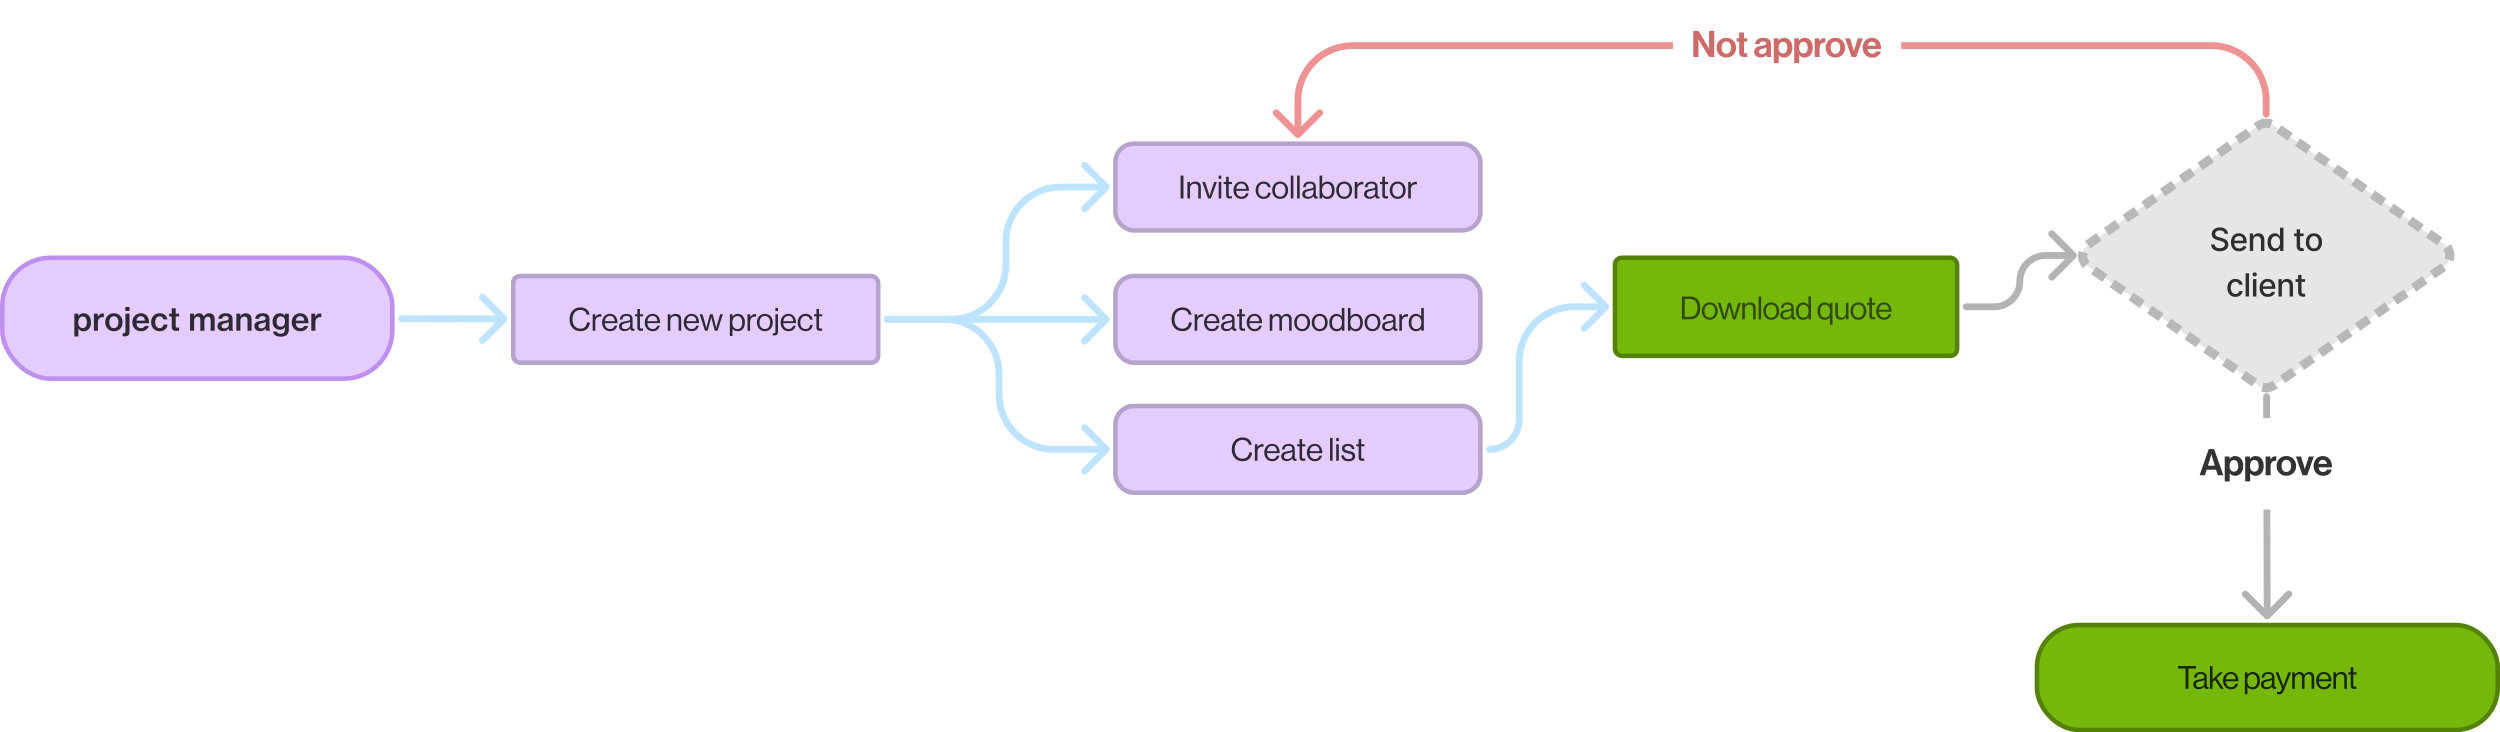 <svg width="1096" height="321" viewBox="0 0 1096 321" fill="none" xmlns="http://www.w3.org/2000/svg">
<rect x="1" y="113" width="171" height="53" rx="21.2" fill="#E4CCFF" stroke="#BD90EF" stroke-width="2" stroke-miterlimit="0"/>
<path d="M32.597 147.506V137.524H34.319V138.63H34.361C34.893 137.776 35.635 137.328 36.685 137.328C38.631 137.328 39.905 138.896 39.905 141.276C39.905 143.684 38.645 145.238 36.629 145.238C35.635 145.238 34.823 144.804 34.361 144.048H34.319C34.347 144.328 34.375 144.804 34.375 145.504V147.506H32.597ZM36.293 143.824C37.469 143.824 38.099 142.788 38.099 141.318C38.099 139.834 37.497 138.77 36.279 138.77C34.935 138.77 34.305 139.904 34.305 141.318C34.305 142.732 34.921 143.824 36.293 143.824ZM42.878 137.524V138.868H42.92C43.396 137.902 44.11 137.412 45.062 137.412C45.272 137.412 45.412 137.426 45.538 137.482V139.078H45.482C45.314 139.036 45.174 139.022 44.992 139.022C43.816 139.008 42.934 139.806 42.934 141.248V145H41.156V137.524H42.878ZM49.946 145.224C47.621 145.224 46.123 143.488 46.123 141.276C46.123 139.05 47.621 137.328 49.946 137.328C52.27 137.328 53.739 139.05 53.739 141.276C53.739 143.488 52.27 145.224 49.946 145.224ZM49.931 143.88C51.233 143.88 51.934 142.774 51.934 141.276C51.934 139.764 51.233 138.644 49.931 138.644C48.615 138.644 47.929 139.764 47.929 141.276C47.929 142.774 48.615 143.88 49.931 143.88ZM54.768 147.464C54.418 147.464 54.026 147.422 53.76 147.366V146.064H53.83C53.998 146.064 54.152 146.078 54.292 146.064C54.754 146.036 54.992 145.854 54.992 145.322V137.524H56.77V145.392C56.77 146.246 56.56 146.708 56.238 147.002C55.86 147.338 55.356 147.464 54.768 147.464ZM54.964 136.306V134.584H56.784V136.306H54.964ZM61.826 145.224C59.446 145.224 58.018 143.488 58.018 141.276C58.018 139.05 59.516 137.328 61.728 137.328C62.82 137.328 63.674 137.706 64.304 138.378C65.032 139.148 65.382 140.324 65.368 141.71H59.782C59.908 142.998 60.594 143.866 61.84 143.866C62.694 143.866 63.254 143.502 63.492 142.886H65.228C64.864 144.23 63.66 145.224 61.826 145.224ZM61.728 138.616C60.566 138.616 59.964 139.414 59.81 140.59H63.534C63.464 139.358 62.806 138.616 61.728 138.616ZM70.029 145.224C67.719 145.224 66.235 143.488 66.235 141.276C66.235 139.05 67.705 137.328 70.001 137.328C71.905 137.328 73.109 138.406 73.375 140.016H71.639C71.471 139.204 70.911 138.686 70.015 138.686C68.713 138.686 68.041 139.764 68.041 141.276C68.041 142.746 68.713 143.838 70.015 143.838C70.995 143.838 71.583 143.264 71.681 142.284H73.417C73.305 144.02 72.031 145.224 70.029 145.224ZM74.135 138.742V137.524H75.284V135.144H77.034V137.524H78.531V138.742H77.034V142.928C77.034 143.474 77.328 143.628 77.832 143.628C78.013 143.628 78.266 143.6 78.406 143.572H78.49V144.958C78.195 145.014 77.79 145.07 77.314 145.07C76.109 145.07 75.284 144.636 75.284 143.32V138.742H74.135ZM83.32 145V137.524H85.042V138.658H85.084C85.56 137.818 86.302 137.328 87.324 137.328C88.262 137.328 88.976 137.804 89.312 138.728H89.34C89.928 137.762 90.768 137.328 91.692 137.328C93.218 137.328 94.114 138.322 94.114 139.932V145H92.336V140.17C92.336 139.316 91.846 138.798 91.118 138.798C90.25 138.798 89.606 139.526 89.606 140.576V145H87.828V140.17C87.828 139.316 87.394 138.798 86.652 138.798C85.826 138.798 85.098 139.526 85.098 140.576V145H83.32ZM100.523 145C100.397 144.832 100.299 144.538 100.271 144.034H100.243C99.753 144.692 99.081 145.182 97.891 145.182C96.435 145.182 95.343 144.426 95.343 142.97C95.343 141.276 96.631 140.87 98.409 140.66C99.641 140.506 100.257 140.31 100.257 139.638C100.257 138.994 99.809 138.56 98.913 138.56C97.919 138.56 97.429 139.022 97.387 139.764H95.707C95.763 138.49 96.771 137.328 98.899 137.328C99.753 137.328 100.411 137.454 100.901 137.762C101.601 138.182 101.965 138.896 101.965 139.89V143.824C101.965 144.44 102.077 144.762 102.245 144.874V145H100.523ZM98.409 143.964C99.627 143.964 100.299 143.124 100.299 142.284V141.178C99.949 141.402 99.389 141.556 98.843 141.668C97.751 141.878 97.121 142.102 97.121 142.928C97.121 143.726 97.723 143.964 98.409 143.964ZM105.345 137.524V138.616H105.387C105.877 137.79 106.661 137.328 107.711 137.328C109.321 137.328 110.287 138.322 110.287 139.932V145H108.509V140.226C108.509 139.344 107.991 138.798 107.081 138.798C106.087 138.798 105.387 139.554 105.387 140.618V145H103.609V137.524H105.345ZM116.697 145C116.571 144.832 116.473 144.538 116.445 144.034H116.417C115.927 144.692 115.255 145.182 114.065 145.182C112.609 145.182 111.517 144.426 111.517 142.97C111.517 141.276 112.805 140.87 114.583 140.66C115.815 140.506 116.431 140.31 116.431 139.638C116.431 138.994 115.983 138.56 115.087 138.56C114.093 138.56 113.603 139.022 113.561 139.764H111.881C111.937 138.49 112.945 137.328 115.073 137.328C115.927 137.328 116.585 137.454 117.075 137.762C117.775 138.182 118.139 138.896 118.139 139.89V143.824C118.139 144.44 118.251 144.762 118.419 144.874V145H116.697ZM114.583 143.964C115.801 143.964 116.473 143.124 116.473 142.284V141.178C116.123 141.402 115.563 141.556 115.017 141.668C113.925 141.878 113.295 142.102 113.295 142.928C113.295 143.726 113.897 143.964 114.583 143.964ZM123.101 147.604C121.099 147.604 119.867 146.792 119.685 145.378H121.393C121.519 145.994 122.093 146.302 123.073 146.302C124.263 146.302 124.879 145.742 124.879 144.664V144.482C124.879 144.076 124.893 143.698 124.907 143.446H124.865C124.403 144.188 123.745 144.594 122.751 144.594C120.931 144.594 119.489 143.222 119.489 140.996C119.489 138.756 120.861 137.328 122.653 137.328C123.703 137.328 124.417 137.692 124.865 138.49H124.893V137.524H126.615V144.51C126.615 145.56 126.265 146.33 125.677 146.848C125.061 147.366 124.151 147.604 123.101 147.604ZM123.073 143.222C124.431 143.222 124.949 142.242 124.949 140.94C124.949 139.61 124.333 138.714 123.059 138.714C121.897 138.714 121.253 139.596 121.253 140.968C121.253 142.34 121.911 143.222 123.073 143.222ZM131.689 145.224C129.309 145.224 127.881 143.488 127.881 141.276C127.881 139.05 129.379 137.328 131.591 137.328C132.683 137.328 133.537 137.706 134.167 138.378C134.895 139.148 135.245 140.324 135.231 141.71H129.645C129.771 142.998 130.457 143.866 131.703 143.866C132.557 143.866 133.117 143.502 133.355 142.886H135.091C134.727 144.23 133.523 145.224 131.689 145.224ZM131.591 138.616C130.429 138.616 129.827 139.414 129.673 140.59H133.397C133.327 139.358 132.669 138.616 131.591 138.616ZM138.198 137.524V138.868H138.24C138.716 137.902 139.43 137.412 140.382 137.412C140.592 137.412 140.732 137.426 140.858 137.482V139.078H140.802C140.634 139.036 140.494 139.022 140.312 139.022C139.136 139.008 138.254 139.806 138.254 141.248V145H136.476V137.524H138.198Z" fill="#2E2933"/>
<rect x="225" y="121" width="160" height="38" rx="3" fill="#E4CCFF" stroke="#B6A3CC" stroke-width="2" stroke-miterlimit="0"/>
<path d="M254.387 145.196C251.545 145.196 249.697 143.026 249.697 139.988C249.697 137.048 251.461 134.766 254.443 134.766C256.781 134.766 258.195 136.11 258.461 137.958H257.229C256.991 136.712 255.997 135.858 254.415 135.858C252.217 135.858 250.985 137.636 250.985 139.988C250.985 142.438 252.343 144.09 254.429 144.09C256.319 144.09 257.215 142.802 257.341 141.332H258.587C258.573 142.326 258.097 143.446 257.383 144.146C256.683 144.832 255.661 145.196 254.387 145.196ZM260.967 137.762V138.966H260.995C261.429 138.266 262.185 137.678 263.151 137.678C263.361 137.678 263.473 137.706 263.613 137.762V138.854H263.571C263.403 138.798 263.291 138.784 263.067 138.784C261.947 138.784 260.967 139.624 260.967 140.982V145H259.833V137.762H260.967ZM267.452 145.196C265.24 145.196 263.952 143.488 263.952 141.388C263.952 139.288 265.324 137.58 267.382 137.58C269.552 137.58 270.714 139.26 270.714 141.654H265.114C265.198 143.124 265.996 144.244 267.452 144.244C268.502 144.244 269.202 143.74 269.454 142.76H270.56C270.224 144.314 269.09 145.196 267.452 145.196ZM267.382 138.476C266.038 138.476 265.31 139.484 265.142 140.8H269.496C269.426 139.358 268.684 138.476 267.382 138.476ZM277.507 145.07C276.765 145.07 276.373 144.734 276.261 143.992H276.247C275.813 144.552 275.071 145.14 273.839 145.14C272.467 145.14 271.389 144.496 271.389 143.124C271.389 141.416 272.733 141.066 274.539 140.786C275.561 140.632 276.275 140.534 276.275 139.75C276.275 138.938 275.687 138.476 274.651 138.476C273.475 138.476 272.887 138.98 272.845 140.072H271.753C271.795 138.672 272.719 137.622 274.637 137.622C276.177 137.622 277.311 138.196 277.311 139.918V143.362C277.311 143.95 277.451 144.272 278.081 144.132H278.123V144.958C277.983 145.014 277.801 145.07 277.507 145.07ZM274.091 144.272C275.603 144.272 276.289 143.166 276.289 142.326V141.094C275.911 141.332 275.253 141.514 274.637 141.626C273.503 141.836 272.593 142.032 272.593 143.096C272.593 144.062 273.349 144.272 274.091 144.272ZM278.361 138.686V137.762H279.411V135.48H280.545V137.762H281.945V138.686H280.545V143.39C280.545 143.894 280.811 144.062 281.273 144.062C281.497 144.062 281.749 144.006 281.875 143.964H281.917V144.944C281.651 145 281.343 145.042 281.007 145.042C280.083 145.042 279.411 144.664 279.411 143.642V138.686H278.361ZM286.141 145.196C283.929 145.196 282.641 143.488 282.641 141.388C282.641 139.288 284.013 137.58 286.071 137.58C288.241 137.58 289.403 139.26 289.403 141.654H283.803C283.887 143.124 284.685 144.244 286.141 144.244C287.191 144.244 287.891 143.74 288.143 142.76H289.249C288.913 144.314 287.779 145.196 286.141 145.196ZM286.071 138.476C284.727 138.476 283.999 139.484 283.831 140.8H288.185C288.115 139.358 287.373 138.476 286.071 138.476ZM293.875 137.762V138.714H293.903C294.421 138.028 295.149 137.594 296.199 137.594C297.711 137.594 298.635 138.42 298.635 139.918V145H297.501V140.016C297.501 139.078 296.885 138.546 295.863 138.546C294.715 138.546 293.875 139.358 293.875 140.548V145H292.741V137.762H293.875ZM303.231 145.196C301.019 145.196 299.731 143.488 299.731 141.388C299.731 139.288 301.103 137.58 303.161 137.58C305.331 137.58 306.493 139.26 306.493 141.654H300.893C300.977 143.124 301.775 144.244 303.231 144.244C304.281 144.244 304.981 143.74 305.233 142.76H306.339C306.003 144.314 304.869 145.196 303.231 145.196ZM303.161 138.476C301.817 138.476 301.089 139.484 300.921 140.8H305.275C305.205 139.358 304.463 138.476 303.161 138.476ZM309.047 145L306.751 137.762H307.969L309.243 142.228C309.411 142.83 309.635 143.782 309.635 143.782H309.663C309.663 143.782 309.873 142.83 310.027 142.256L311.245 137.762H312.435L313.611 142.256C313.765 142.844 313.961 143.782 313.961 143.782H313.989C313.989 143.782 314.213 142.83 314.395 142.228L315.739 137.762H316.915L314.549 145H313.387L312.183 140.618C312.015 140.016 311.833 139.106 311.833 139.106H311.805C311.805 139.106 311.609 140.016 311.441 140.618L310.223 145H309.047ZM319.975 147.324V137.762H321.109V138.784H321.137C321.683 138.042 322.411 137.594 323.461 137.594C325.295 137.594 326.569 138.994 326.569 141.402C326.569 143.726 325.379 145.21 323.419 145.21C322.439 145.21 321.739 144.916 321.137 144.146H321.109V147.324H319.975ZM323.335 144.258C324.721 144.258 325.407 143.054 325.407 141.416C325.407 139.792 324.721 138.56 323.349 138.56C321.767 138.56 321.039 139.848 321.039 141.416C321.039 142.984 321.669 144.258 323.335 144.258ZM328.834 137.762V138.966H328.862C329.296 138.266 330.052 137.678 331.018 137.678C331.228 137.678 331.34 137.706 331.48 137.762V138.854H331.438C331.27 138.798 331.158 138.784 330.934 138.784C329.814 138.784 328.834 139.624 328.834 140.982V145H327.7V137.762H328.834ZM335.319 145.196C333.163 145.196 331.819 143.488 331.819 141.388C331.819 139.288 333.163 137.58 335.319 137.58C337.489 137.58 338.805 139.288 338.805 141.388C338.805 143.488 337.489 145.196 335.319 145.196ZM335.319 144.244C336.859 144.244 337.643 142.984 337.643 141.388C337.643 139.792 336.859 138.518 335.319 138.518C333.779 138.518 332.981 139.792 332.981 141.388C332.981 142.984 333.779 144.244 335.319 144.244ZM339.404 147.058C339.152 147.058 338.956 147.03 338.774 147.002V146.078H338.802C338.942 146.106 339.068 146.12 339.194 146.12C339.684 146.12 339.936 145.91 339.936 145.42V137.762H341.07V145.476C341.07 146.82 340.328 147.058 339.404 147.058ZM339.936 136.39V134.99H341.07V136.39H339.936ZM345.71 145.196C343.498 145.196 342.21 143.488 342.21 141.388C342.21 139.288 343.582 137.58 345.64 137.58C347.81 137.58 348.972 139.26 348.972 141.654H343.372C343.456 143.124 344.254 144.244 345.71 144.244C346.76 144.244 347.46 143.74 347.712 142.76H348.818C348.482 144.314 347.348 145.196 345.71 145.196ZM345.64 138.476C344.296 138.476 343.568 139.484 343.4 140.8H347.754C347.684 139.358 346.942 138.476 345.64 138.476ZM353.175 145.196C351.019 145.196 349.675 143.488 349.675 141.388C349.675 139.288 351.019 137.58 353.175 137.58C354.883 137.58 356.017 138.56 356.269 140.1H355.121C354.953 139.12 354.267 138.518 353.175 138.518C351.635 138.518 350.837 139.792 350.837 141.388C350.837 142.984 351.635 144.244 353.175 144.244C354.351 144.244 355.051 143.572 355.149 142.452H356.269C356.115 144.188 354.981 145.196 353.175 145.196ZM356.878 138.686V137.762H357.928V135.48H359.062V137.762H360.462V138.686H359.062V143.39C359.062 143.894 359.328 144.062 359.79 144.062C360.014 144.062 360.266 144.006 360.392 143.964H360.434V144.944C360.168 145 359.86 145.042 359.524 145.042C358.6 145.042 357.928 144.664 357.928 143.642V138.686H356.878Z" fill="black" fill-opacity="0.8"/>
<path d="M176.003 138.205C175.175 138.203 174.502 138.873 174.5 139.701C174.498 140.53 175.168 141.203 175.997 141.205L176.003 138.205ZM222.058 140.871C222.645 140.286 222.648 139.336 222.063 138.749L212.539 129.182C211.955 128.594 211.005 128.592 210.418 129.177C209.831 129.761 209.828 130.711 210.413 131.298L218.879 139.803L210.374 148.269C209.787 148.853 209.785 149.803 210.369 150.39C210.954 150.977 211.903 150.979 212.49 150.395L222.058 140.871ZM175.997 141.205L220.997 141.308L221.003 138.308L176.003 138.205L175.997 141.205Z" fill="#BDE3FF"/>
<rect x="489" y="63" width="160" height="38" rx="8" fill="#E4CCFF" stroke="#B6A3CC" stroke-width="2" stroke-miterlimit="0"/>
<path d="M517.569 87V76.99H518.829V87H517.569ZM521.692 79.762V80.714H521.72C522.238 80.028 522.966 79.594 524.016 79.594C525.528 79.594 526.452 80.42 526.452 81.918V87H525.318V82.016C525.318 81.078 524.702 80.546 523.68 80.546C522.532 80.546 521.692 81.358 521.692 82.548V87H520.558V79.762H521.692ZM529.61 87L527.076 79.762H528.294L529.792 84.354C530.002 84.998 530.268 85.88 530.268 85.88H530.296C530.296 85.88 530.562 84.984 530.772 84.354L532.298 79.762H533.474L530.87 87H529.61ZM534.271 87V79.762H535.405V87H534.271ZM534.271 78.39V76.99H535.405V78.39H534.271ZM536.489 80.686V79.762H537.539V77.48H538.673V79.762H540.073V80.686H538.673V85.39C538.673 85.894 538.939 86.062 539.401 86.062C539.625 86.062 539.877 86.006 540.003 85.964H540.045V86.944C539.779 87 539.471 87.042 539.135 87.042C538.211 87.042 537.539 86.664 537.539 85.642V80.686H536.489ZM544.269 87.196C542.057 87.196 540.769 85.488 540.769 83.388C540.769 81.288 542.141 79.58 544.199 79.58C546.369 79.58 547.531 81.26 547.531 83.654H541.931C542.015 85.124 542.813 86.244 544.269 86.244C545.319 86.244 546.019 85.74 546.271 84.76H547.377C547.041 86.314 545.907 87.196 544.269 87.196ZM544.199 80.476C542.855 80.476 542.127 81.484 541.959 82.8H546.313C546.243 81.358 545.501 80.476 544.199 80.476ZM553.963 87.196C551.807 87.196 550.463 85.488 550.463 83.388C550.463 81.288 551.807 79.58 553.963 79.58C555.671 79.58 556.805 80.56 557.057 82.1H555.909C555.741 81.12 555.055 80.518 553.963 80.518C552.423 80.518 551.625 81.792 551.625 83.388C551.625 84.984 552.423 86.244 553.963 86.244C555.139 86.244 555.839 85.572 555.937 84.452H557.057C556.903 86.188 555.769 87.196 553.963 87.196ZM561.222 87.196C559.066 87.196 557.722 85.488 557.722 83.388C557.722 81.288 559.066 79.58 561.222 79.58C563.392 79.58 564.708 81.288 564.708 83.388C564.708 85.488 563.392 87.196 561.222 87.196ZM561.222 86.244C562.762 86.244 563.546 84.984 563.546 83.388C563.546 81.792 562.762 80.518 561.222 80.518C559.682 80.518 558.884 81.792 558.884 83.388C558.884 84.984 559.682 86.244 561.222 86.244ZM565.881 87V76.99H567.015V87H565.881ZM568.643 87V76.99H569.777V87H568.643ZM577.047 87.07C576.305 87.07 575.913 86.734 575.801 85.992H575.787C575.353 86.552 574.611 87.14 573.379 87.14C572.007 87.14 570.929 86.496 570.929 85.124C570.929 83.416 572.273 83.066 574.079 82.786C575.101 82.632 575.815 82.534 575.815 81.75C575.815 80.938 575.227 80.476 574.191 80.476C573.015 80.476 572.427 80.98 572.385 82.072H571.293C571.335 80.672 572.259 79.622 574.177 79.622C575.717 79.622 576.851 80.196 576.851 81.918V85.362C576.851 85.95 576.991 86.272 577.621 86.132H577.663V86.958C577.523 87.014 577.341 87.07 577.047 87.07ZM573.631 86.272C575.143 86.272 575.829 85.166 575.829 84.326V83.094C575.451 83.332 574.793 83.514 574.177 83.626C573.043 83.836 572.133 84.032 572.133 85.096C572.133 86.062 572.889 86.272 573.631 86.272ZM581.943 87.21C580.963 87.21 580.249 86.86 579.661 86.048H579.633V87H578.499V76.99H579.633V80.798H579.661C580.207 80.056 580.935 79.594 581.985 79.594C583.819 79.594 585.065 80.994 585.065 83.402C585.065 85.726 583.903 87.21 581.943 87.21ZM581.859 86.258C583.245 86.258 583.903 85.054 583.903 83.416C583.903 81.792 583.245 80.56 581.873 80.56C580.291 80.56 579.563 81.848 579.563 83.416C579.563 85.04 580.319 86.258 581.859 86.258ZM589.291 87.196C587.135 87.196 585.791 85.488 585.791 83.388C585.791 81.288 587.135 79.58 589.291 79.58C591.461 79.58 592.777 81.288 592.777 83.388C592.777 85.488 591.461 87.196 589.291 87.196ZM589.291 86.244C590.831 86.244 591.615 84.984 591.615 83.388C591.615 81.792 590.831 80.518 589.291 80.518C587.751 80.518 586.953 81.792 586.953 83.388C586.953 84.984 587.751 86.244 589.291 86.244ZM595.042 79.762V80.966H595.07C595.504 80.266 596.26 79.678 597.226 79.678C597.436 79.678 597.548 79.706 597.688 79.762V80.854H597.646C597.478 80.798 597.366 80.784 597.142 80.784C596.022 80.784 595.042 81.624 595.042 82.982V87H593.908V79.762H595.042ZM604.117 87.07C603.375 87.07 602.983 86.734 602.871 85.992H602.857C602.423 86.552 601.681 87.14 600.449 87.14C599.077 87.14 597.999 86.496 597.999 85.124C597.999 83.416 599.343 83.066 601.149 82.786C602.171 82.632 602.885 82.534 602.885 81.75C602.885 80.938 602.297 80.476 601.261 80.476C600.085 80.476 599.497 80.98 599.455 82.072H598.363C598.405 80.672 599.329 79.622 601.247 79.622C602.787 79.622 603.921 80.196 603.921 81.918V85.362C603.921 85.95 604.061 86.272 604.691 86.132H604.733V86.958C604.593 87.014 604.411 87.07 604.117 87.07ZM600.701 86.272C602.213 86.272 602.899 85.166 602.899 84.326V83.094C602.521 83.332 601.863 83.514 601.247 83.626C600.113 83.836 599.203 84.032 599.203 85.096C599.203 86.062 599.959 86.272 600.701 86.272ZM604.971 80.686V79.762H606.021V77.48H607.155V79.762H608.555V80.686H607.155V85.39C607.155 85.894 607.421 86.062 607.883 86.062C608.107 86.062 608.359 86.006 608.485 85.964H608.527V86.944C608.261 87 607.953 87.042 607.617 87.042C606.693 87.042 606.021 86.664 606.021 85.642V80.686H604.971ZM612.752 87.196C610.596 87.196 609.252 85.488 609.252 83.388C609.252 81.288 610.596 79.58 612.752 79.58C614.922 79.58 616.238 81.288 616.238 83.388C616.238 85.488 614.922 87.196 612.752 87.196ZM612.752 86.244C614.292 86.244 615.076 84.984 615.076 83.388C615.076 81.792 614.292 80.518 612.752 80.518C611.212 80.518 610.414 81.792 610.414 83.388C610.414 84.984 611.212 86.244 612.752 86.244ZM618.503 79.762V80.966H618.531C618.965 80.266 619.721 79.678 620.687 79.678C620.897 79.678 621.009 79.706 621.149 79.762V80.854H621.107C620.939 80.798 620.827 80.784 620.603 80.784C619.483 80.784 618.503 81.624 618.503 82.982V87H617.369V79.762H618.503Z" fill="black" fill-opacity="0.8"/>
<path d="M389 138.5C388.172 138.5 387.5 139.172 387.5 140C387.5 140.828 388.172 141.5 389 141.5V138.5ZM486.061 83.061C486.646 82.475 486.646 81.525 486.061 80.939L476.515 71.393C475.929 70.808 474.979 70.808 474.393 71.393C473.808 71.979 473.808 72.929 474.393 73.515L482.879 82L474.393 90.485C473.808 91.071 473.808 92.021 474.393 92.607C474.979 93.192 475.929 93.192 476.515 92.607L486.061 83.061ZM389 141.5H417V138.5H389V141.5ZM442.5 116V106H439.5V116H442.5ZM465 83.5H485V80.5H465V83.5ZM442.5 106C442.5 93.574 452.574 83.5 465 83.5V80.5C450.917 80.5 439.5 91.917 439.5 106H442.5ZM417 141.5C431.083 141.5 442.5 130.083 442.5 116H439.5C439.5 128.426 429.426 138.5 417 138.5V141.5Z" fill="#BDE3FF"/>
<rect x="489" y="121" width="160" height="38" rx="8" fill="#E4CCFF" stroke="#B6A3CC" stroke-width="2" stroke-miterlimit="0"/>
<path d="M518.291 145.196C515.449 145.196 513.601 143.026 513.601 139.988C513.601 137.048 515.365 134.766 518.347 134.766C520.685 134.766 522.099 136.11 522.365 137.958H521.133C520.895 136.712 519.901 135.858 518.319 135.858C516.121 135.858 514.889 137.636 514.889 139.988C514.889 142.438 516.247 144.09 518.333 144.09C520.223 144.09 521.119 142.802 521.245 141.332H522.491C522.477 142.326 522.001 143.446 521.287 144.146C520.587 144.832 519.565 145.196 518.291 145.196ZM524.871 137.762V138.966H524.899C525.333 138.266 526.089 137.678 527.055 137.678C527.265 137.678 527.377 137.706 527.517 137.762V138.854H527.475C527.307 138.798 527.195 138.784 526.971 138.784C525.851 138.784 524.871 139.624 524.871 140.982V145H523.737V137.762H524.871ZM531.356 145.196C529.144 145.196 527.856 143.488 527.856 141.388C527.856 139.288 529.228 137.58 531.286 137.58C533.456 137.58 534.618 139.26 534.618 141.654H529.018C529.102 143.124 529.9 144.244 531.356 144.244C532.406 144.244 533.106 143.74 533.358 142.76H534.464C534.128 144.314 532.994 145.196 531.356 145.196ZM531.286 138.476C529.942 138.476 529.214 139.484 529.046 140.8H533.4C533.33 139.358 532.588 138.476 531.286 138.476ZM541.411 145.07C540.669 145.07 540.277 144.734 540.165 143.992H540.151C539.717 144.552 538.975 145.14 537.743 145.14C536.371 145.14 535.293 144.496 535.293 143.124C535.293 141.416 536.637 141.066 538.443 140.786C539.465 140.632 540.179 140.534 540.179 139.75C540.179 138.938 539.591 138.476 538.555 138.476C537.379 138.476 536.791 138.98 536.749 140.072H535.657C535.699 138.672 536.623 137.622 538.541 137.622C540.081 137.622 541.215 138.196 541.215 139.918V143.362C541.215 143.95 541.355 144.272 541.985 144.132H542.027V144.958C541.887 145.014 541.705 145.07 541.411 145.07ZM537.995 144.272C539.507 144.272 540.193 143.166 540.193 142.326V141.094C539.815 141.332 539.157 141.514 538.541 141.626C537.407 141.836 536.497 142.032 536.497 143.096C536.497 144.062 537.253 144.272 537.995 144.272ZM542.265 138.686V137.762H543.315V135.48H544.449V137.762H545.849V138.686H544.449V143.39C544.449 143.894 544.715 144.062 545.177 144.062C545.401 144.062 545.653 144.006 545.779 143.964H545.821V144.944C545.555 145 545.247 145.042 544.911 145.042C543.987 145.042 543.315 144.664 543.315 143.642V138.686H542.265ZM550.046 145.196C547.834 145.196 546.546 143.488 546.546 141.388C546.546 139.288 547.918 137.58 549.976 137.58C552.146 137.58 553.308 139.26 553.308 141.654H547.708C547.792 143.124 548.59 144.244 550.046 144.244C551.096 144.244 551.796 143.74 552.048 142.76H553.154C552.818 144.314 551.684 145.196 550.046 145.196ZM549.976 138.476C548.632 138.476 547.904 139.484 547.736 140.8H552.09C552.02 139.358 551.278 138.476 549.976 138.476ZM556.645 145V137.762H557.779V138.798H557.807C558.255 138.098 559.025 137.594 559.935 137.594C560.817 137.594 561.517 138.042 561.825 138.882H561.853C562.315 138.056 563.183 137.594 564.065 137.594C565.353 137.594 566.263 138.42 566.263 139.918V145H565.129V139.974C565.129 139.078 564.527 138.546 563.799 138.546C562.861 138.546 562.021 139.358 562.021 140.492V145H560.887V139.974C560.887 139.078 560.383 138.546 559.641 138.546C558.759 138.546 557.779 139.358 557.779 140.492V145H556.645ZM570.854 145.196C568.698 145.196 567.354 143.488 567.354 141.388C567.354 139.288 568.698 137.58 570.854 137.58C573.024 137.58 574.34 139.288 574.34 141.388C574.34 143.488 573.024 145.196 570.854 145.196ZM570.854 144.244C572.394 144.244 573.178 142.984 573.178 141.388C573.178 139.792 572.394 138.518 570.854 138.518C569.314 138.518 568.516 139.792 568.516 141.388C568.516 142.984 569.314 144.244 570.854 144.244ZM578.565 145.196C576.409 145.196 575.065 143.488 575.065 141.388C575.065 139.288 576.409 137.58 578.565 137.58C580.735 137.58 582.051 139.288 582.051 141.388C582.051 143.488 580.735 145.196 578.565 145.196ZM578.565 144.244C580.105 144.244 580.889 142.984 580.889 141.388C580.889 139.792 580.105 138.518 578.565 138.518C577.025 138.518 576.227 139.792 576.227 141.388C576.227 142.984 577.025 144.244 578.565 144.244ZM585.982 145.21C584.008 145.21 582.776 143.726 582.776 141.402C582.776 138.994 584.162 137.594 585.954 137.594C586.976 137.594 587.76 138.098 588.222 138.784H588.25V134.99H589.384V145H588.25V144.118H588.222C587.676 144.818 587.004 145.21 585.982 145.21ZM586.024 144.258C587.634 144.258 588.32 143.054 588.32 141.416C588.32 139.736 587.508 138.56 586.01 138.56C584.638 138.56 583.938 139.792 583.938 141.416C583.938 143.054 584.638 144.258 586.024 144.258ZM594.364 145.21C593.384 145.21 592.67 144.86 592.082 144.048H592.054V145H590.92V134.99H592.054V138.798H592.082C592.628 138.056 593.356 137.594 594.406 137.594C596.24 137.594 597.486 138.994 597.486 141.402C597.486 143.726 596.324 145.21 594.364 145.21ZM594.28 144.258C595.666 144.258 596.324 143.054 596.324 141.416C596.324 139.792 595.666 138.56 594.294 138.56C592.712 138.56 591.984 139.848 591.984 141.416C591.984 143.04 592.74 144.258 594.28 144.258ZM601.712 145.196C599.556 145.196 598.212 143.488 598.212 141.388C598.212 139.288 599.556 137.58 601.712 137.58C603.882 137.58 605.198 139.288 605.198 141.388C605.198 143.488 603.882 145.196 601.712 145.196ZM601.712 144.244C603.252 144.244 604.036 142.984 604.036 141.388C604.036 139.792 603.252 138.518 601.712 138.518C600.172 138.518 599.374 139.792 599.374 141.388C599.374 142.984 600.172 144.244 601.712 144.244ZM612.013 145.07C611.271 145.07 610.879 144.734 610.767 143.992H610.753C610.319 144.552 609.577 145.14 608.345 145.14C606.973 145.14 605.895 144.496 605.895 143.124C605.895 141.416 607.239 141.066 609.045 140.786C610.067 140.632 610.781 140.534 610.781 139.75C610.781 138.938 610.193 138.476 609.157 138.476C607.981 138.476 607.393 138.98 607.351 140.072H606.259C606.301 138.672 607.225 137.622 609.143 137.622C610.683 137.622 611.817 138.196 611.817 139.918V143.362C611.817 143.95 611.957 144.272 612.587 144.132H612.629V144.958C612.489 145.014 612.307 145.07 612.013 145.07ZM608.597 144.272C610.109 144.272 610.795 143.166 610.795 142.326V141.094C610.417 141.332 609.759 141.514 609.143 141.626C608.009 141.836 607.099 142.032 607.099 143.096C607.099 144.062 607.855 144.272 608.597 144.272ZM614.599 137.762V138.966H614.627C615.061 138.266 615.817 137.678 616.783 137.678C616.993 137.678 617.105 137.706 617.245 137.762V138.854H617.203C617.035 138.798 616.923 138.784 616.699 138.784C615.579 138.784 614.599 139.624 614.599 140.982V145H613.465V137.762H614.599ZM620.791 145.21C618.817 145.21 617.585 143.726 617.585 141.402C617.585 138.994 618.971 137.594 620.763 137.594C621.785 137.594 622.569 138.098 623.031 138.784H623.059V134.99H624.193V145H623.059V144.118H623.031C622.485 144.818 621.813 145.21 620.791 145.21ZM620.833 144.258C622.443 144.258 623.129 143.054 623.129 141.416C623.129 139.736 622.317 138.56 620.819 138.56C619.447 138.56 618.747 139.792 618.747 141.416C618.747 143.054 619.447 144.258 620.833 144.258Z" fill="black" fill-opacity="0.8"/>
<path d="M389 138.5C388.172 138.5 387.5 139.172 387.5 140C387.5 140.828 388.172 141.5 389 141.5V138.5ZM486.061 141.061C486.646 140.475 486.646 139.525 486.061 138.939L476.515 129.393C475.929 128.808 474.979 128.808 474.393 129.393C473.808 129.979 473.808 130.929 474.393 131.515L482.879 140L474.393 148.485C473.808 149.071 473.808 150.021 474.393 150.607C474.979 151.192 475.929 151.192 476.515 150.607L486.061 141.061ZM389 141.5H485V138.5H389V141.5Z" fill="#BDE3FF"/>
<rect x="489" y="178" width="160" height="38" rx="8" fill="#E4CCFF" stroke="#B6A3CC" stroke-width="2" stroke-miterlimit="0"/>
<path d="M544.691 202.196C541.849 202.196 540.001 200.026 540.001 196.988C540.001 194.048 541.765 191.766 544.747 191.766C547.085 191.766 548.499 193.11 548.765 194.958H547.533C547.295 193.712 546.301 192.858 544.719 192.858C542.521 192.858 541.289 194.636 541.289 196.988C541.289 199.438 542.647 201.09 544.733 201.09C546.623 201.09 547.519 199.802 547.645 198.332H548.891C548.877 199.326 548.401 200.446 547.687 201.146C546.987 201.832 545.965 202.196 544.691 202.196ZM551.271 194.762V195.966H551.299C551.733 195.266 552.489 194.678 553.455 194.678C553.665 194.678 553.777 194.706 553.917 194.762V195.854H553.875C553.707 195.798 553.595 195.784 553.371 195.784C552.251 195.784 551.271 196.624 551.271 197.982V202H550.137V194.762H551.271ZM557.757 202.196C555.545 202.196 554.257 200.488 554.257 198.388C554.257 196.288 555.629 194.58 557.687 194.58C559.857 194.58 561.019 196.26 561.019 198.654H555.419C555.503 200.124 556.301 201.244 557.757 201.244C558.807 201.244 559.507 200.74 559.759 199.76H560.865C560.529 201.314 559.395 202.196 557.757 202.196ZM557.687 195.476C556.343 195.476 555.615 196.484 555.447 197.8H559.801C559.731 196.358 558.989 195.476 557.687 195.476ZM567.811 202.07C567.069 202.07 566.677 201.734 566.565 200.992H566.551C566.117 201.552 565.375 202.14 564.143 202.14C562.771 202.14 561.693 201.496 561.693 200.124C561.693 198.416 563.037 198.066 564.843 197.786C565.865 197.632 566.579 197.534 566.579 196.75C566.579 195.938 565.991 195.476 564.955 195.476C563.779 195.476 563.191 195.98 563.149 197.072H562.057C562.099 195.672 563.023 194.622 564.941 194.622C566.481 194.622 567.615 195.196 567.615 196.918V200.362C567.615 200.95 567.755 201.272 568.385 201.132H568.427V201.958C568.287 202.014 568.105 202.07 567.811 202.07ZM564.395 201.272C565.907 201.272 566.593 200.166 566.593 199.326V198.094C566.215 198.332 565.557 198.514 564.941 198.626C563.807 198.836 562.897 199.032 562.897 200.096C562.897 201.062 563.653 201.272 564.395 201.272ZM568.665 195.686V194.762H569.715V192.48H570.849V194.762H572.249V195.686H570.849V200.39C570.849 200.894 571.115 201.062 571.577 201.062C571.801 201.062 572.053 201.006 572.179 200.964H572.221V201.944C571.955 202 571.647 202.042 571.311 202.042C570.387 202.042 569.715 201.664 569.715 200.642V195.686H568.665ZM576.446 202.196C574.234 202.196 572.946 200.488 572.946 198.388C572.946 196.288 574.318 194.58 576.376 194.58C578.546 194.58 579.708 196.26 579.708 198.654H574.108C574.192 200.124 574.99 201.244 576.446 201.244C577.496 201.244 578.196 200.74 578.448 199.76H579.554C579.218 201.314 578.084 202.196 576.446 202.196ZM576.376 195.476C575.032 195.476 574.304 196.484 574.136 197.8H578.49C578.42 196.358 577.678 195.476 576.376 195.476ZM583.087 202V191.99H584.221V202H583.087ZM585.807 202V194.762H586.941V202H585.807ZM585.807 193.39V191.99H586.941V193.39H585.807ZM591.231 202.21C589.243 202.21 588.137 201.272 588.025 199.648H589.187C589.341 200.908 590.181 201.258 591.259 201.258C592.449 201.258 592.939 200.74 592.939 200.068C592.939 199.256 592.379 199.046 591.049 198.766C589.621 198.472 588.347 198.178 588.347 196.596C588.347 195.392 589.271 194.608 590.951 194.608C592.743 194.608 593.625 195.462 593.793 196.876H592.631C592.519 195.924 592.001 195.504 590.923 195.504C589.887 195.504 589.467 195.966 589.467 196.54C589.467 197.324 590.167 197.478 591.413 197.73C592.869 198.024 594.087 198.346 594.087 200.012C594.087 201.468 592.897 202.21 591.231 202.21ZM594.574 195.686V194.762H595.624V192.48H596.758V194.762H598.158V195.686H596.758V200.39C596.758 200.894 597.024 201.062 597.486 201.062C597.71 201.062 597.962 201.006 598.088 200.964H598.13V201.944C597.864 202 597.556 202.042 597.22 202.042C596.296 202.042 595.624 201.664 595.624 200.642V195.686H594.574Z" fill="black" fill-opacity="0.8"/>
<path d="M389 138.5C388.172 138.5 387.5 139.172 387.5 140C387.5 140.828 388.172 141.5 389 141.5V138.5ZM486.061 198.061C486.646 197.475 486.646 196.525 486.061 195.939L476.515 186.393C475.929 185.808 474.979 185.808 474.393 186.393C473.808 186.979 473.808 187.929 474.393 188.515L482.879 197L474.393 205.485C473.808 206.071 473.808 207.021 474.393 207.607C474.979 208.192 475.929 208.192 476.515 207.607L486.061 198.061ZM389 141.5H414V138.5H389V141.5ZM436.5 164V173H439.5V164H436.5ZM462 198.5H485V195.5H462V198.5ZM436.5 173C436.5 187.083 447.917 198.5 462 198.5V195.5C449.574 195.5 439.5 185.426 439.5 173H436.5ZM414 141.5C426.426 141.5 436.5 151.574 436.5 164H439.5C439.5 149.917 428.083 138.5 414 138.5V141.5Z" fill="#BDE3FF"/>
<rect x="708" y="113" width="150" height="43" rx="3" fill="#76B80A" stroke="#538206" stroke-width="2" stroke-miterlimit="0"/>
<path d="M737.337 140V129.99H740.977C743.987 129.99 745.415 132.034 745.415 135.03C745.415 138.026 743.889 140 740.879 140H737.337ZM738.597 138.894H740.837C743.189 138.894 744.127 137.382 744.127 135.03C744.127 132.678 743.287 131.082 740.935 131.082H738.597V138.894ZM749.567 140.196C747.411 140.196 746.067 138.488 746.067 136.388C746.067 134.288 747.411 132.58 749.567 132.58C751.737 132.58 753.053 134.288 753.053 136.388C753.053 138.488 751.737 140.196 749.567 140.196ZM749.567 139.244C751.107 139.244 751.891 137.984 751.891 136.388C751.891 134.792 751.107 133.518 749.567 133.518C748.027 133.518 747.229 134.792 747.229 136.388C747.229 137.984 748.027 139.244 749.567 139.244ZM755.363 140L753.067 132.762H754.285L755.559 137.228C755.727 137.83 755.951 138.782 755.951 138.782H755.979C755.979 138.782 756.189 137.83 756.343 137.256L757.561 132.762H758.751L759.927 137.256C760.081 137.844 760.277 138.782 760.277 138.782H760.305C760.305 138.782 760.529 137.83 760.711 137.228L762.055 132.762H763.231L760.865 140H759.703L758.499 135.618C758.331 135.016 758.149 134.106 758.149 134.106H758.121C758.121 134.106 757.925 135.016 757.757 135.618L756.539 140H755.363ZM764.931 132.762V133.714H764.959C765.477 133.028 766.205 132.594 767.255 132.594C768.767 132.594 769.691 133.42 769.691 134.918V140H768.557V135.016C768.557 134.078 767.941 133.546 766.919 133.546C765.771 133.546 764.931 134.358 764.931 135.548V140H763.797V132.762H764.931ZM770.969 140V129.99H772.103V140H770.969ZM776.517 140.196C774.361 140.196 773.017 138.488 773.017 136.388C773.017 134.288 774.361 132.58 776.517 132.58C778.687 132.58 780.003 134.288 780.003 136.388C780.003 138.488 778.687 140.196 776.517 140.196ZM776.517 139.244C778.057 139.244 778.841 137.984 778.841 136.388C778.841 134.792 778.057 133.518 776.517 133.518C774.977 133.518 774.179 134.792 774.179 136.388C774.179 137.984 774.977 139.244 776.517 139.244ZM786.552 140.07C785.81 140.07 785.418 139.734 785.306 138.992H785.292C784.858 139.552 784.116 140.14 782.884 140.14C781.512 140.14 780.434 139.496 780.434 138.124C780.434 136.416 781.778 136.066 783.584 135.786C784.606 135.632 785.32 135.534 785.32 134.75C785.32 133.938 784.732 133.476 783.696 133.476C782.52 133.476 781.932 133.98 781.89 135.072H780.798C780.84 133.672 781.764 132.622 783.682 132.622C785.222 132.622 786.356 133.196 786.356 134.918V138.362C786.356 138.95 786.496 139.272 787.126 139.132H787.168V139.958C787.028 140.014 786.846 140.07 786.552 140.07ZM783.136 139.272C784.648 139.272 785.334 138.166 785.334 137.326V136.094C784.956 136.332 784.298 136.514 783.682 136.626C782.548 136.836 781.638 137.032 781.638 138.096C781.638 139.062 782.394 139.272 783.136 139.272ZM790.539 140.21C788.565 140.21 787.333 138.726 787.333 136.402C787.333 133.994 788.719 132.594 790.511 132.594C791.533 132.594 792.317 133.098 792.779 133.784H792.807V129.99H793.941V140H792.807V139.118H792.779C792.233 139.818 791.561 140.21 790.539 140.21ZM790.581 139.258C792.191 139.258 792.877 138.054 792.877 136.416C792.877 134.736 792.065 133.56 790.567 133.56C789.195 133.56 788.495 134.792 788.495 136.416C788.495 138.054 789.195 139.258 790.581 139.258ZM802.227 142.324V139.118H802.199C801.653 139.818 800.995 140.21 799.959 140.21C797.999 140.21 796.809 138.726 796.809 136.402C796.809 133.994 798.153 132.594 799.917 132.594C800.967 132.594 801.695 133.014 802.199 133.728H802.227V132.762H803.361V142.324H802.227ZM800.015 139.258C801.681 139.258 802.297 138.054 802.297 136.416C802.297 134.736 801.583 133.56 800.001 133.56C798.629 133.56 797.971 134.792 797.971 136.416C797.971 138.054 798.629 139.258 800.015 139.258ZM810.372 140H809.238V139.006H809.21C808.692 139.706 808.076 140.168 807.026 140.168C805.542 140.168 804.59 139.272 804.59 137.774V132.762H805.724V137.746C805.724 138.684 806.326 139.23 807.348 139.23C808.496 139.23 809.238 138.362 809.238 137.214V132.762H810.372V140ZM814.733 140.196C812.577 140.196 811.233 138.488 811.233 136.388C811.233 134.288 812.577 132.58 814.733 132.58C816.903 132.58 818.219 134.288 818.219 136.388C818.219 138.488 816.903 140.196 814.733 140.196ZM814.733 139.244C816.273 139.244 817.057 137.984 817.057 136.388C817.057 134.792 816.273 133.518 814.733 133.518C813.193 133.518 812.395 134.792 812.395 136.388C812.395 137.984 813.193 139.244 814.733 139.244ZM818.486 133.686V132.762H819.536V130.48H820.67V132.762H822.07V133.686H820.67V138.39C820.67 138.894 820.936 139.062 821.398 139.062C821.622 139.062 821.874 139.006 822 138.964H822.042V139.944C821.776 140 821.468 140.042 821.132 140.042C820.208 140.042 819.536 139.664 819.536 138.642V133.686H818.486ZM826 140.196C823.788 140.196 822.5 138.488 822.5 136.388C822.5 134.288 823.872 132.58 825.93 132.58C828.1 132.58 829.262 134.26 829.262 136.654H823.662C823.746 138.124 824.544 139.244 826 139.244C827.05 139.244 827.75 138.74 828.002 137.76H829.108C828.772 139.314 827.638 140.196 826 140.196ZM825.93 133.476C824.586 133.476 823.858 134.484 823.69 135.8H828.044C827.974 134.358 827.232 133.476 825.93 133.476Z" fill="#314A09"/>
<path d="M653 195.5C652.172 195.5 651.5 196.172 651.5 197C651.5 197.828 652.172 198.5 653 198.5V195.5ZM705.061 135.561C705.646 134.975 705.646 134.025 705.061 133.439L695.515 123.893C694.929 123.308 693.979 123.308 693.393 123.893C692.808 124.479 692.808 125.429 693.393 126.015L701.879 134.5L693.393 142.985C692.808 143.571 692.808 144.521 693.393 145.107C693.979 145.692 694.929 145.692 695.515 145.107L705.061 135.561ZM667.5 184V158.5H664.5V184H667.5ZM690 136H704V133H690V136ZM667.5 158.5C667.5 146.074 677.574 136 690 136V133C675.917 133 664.5 144.417 664.5 158.5H667.5ZM653 198.5C661.008 198.5 667.5 192.008 667.5 184H664.5C664.5 190.351 659.351 195.5 653 195.5V198.5Z" fill="#BDE3FF"/>
<path d="M989.993 55.132C992.087 53.623 994.913 53.623 997.007 55.132L1071.51 107.132C1074.83 109.526 1074.83 114.474 1071.51 116.868L997.007 168.868C994.913 170.377 992.087 170.377 989.993 168.868L915.493 116.868C912.169 114.474 912.169 109.526 915.493 107.132L989.993 55.132Z" fill="#E6E6E6" stroke="#B8B8B8" stroke-width="4" stroke-miterlimit="0" stroke-dasharray="6 4"/>
<path d="M975.29 102.493C975.237 102.022 975.019 101.658 974.634 101.399C974.25 101.137 973.766 101.006 973.182 101.006C972.765 101.006 972.404 101.073 972.099 101.205C971.794 101.335 971.557 101.513 971.388 101.742C971.222 101.968 971.139 102.224 971.139 102.513C971.139 102.755 971.195 102.964 971.308 103.139C971.424 103.315 971.575 103.462 971.761 103.582C971.949 103.698 972.152 103.795 972.367 103.875C972.583 103.951 972.79 104.014 972.989 104.064L973.983 104.322C974.308 104.402 974.641 104.51 974.982 104.646C975.324 104.781 975.64 104.96 975.932 105.183C976.223 105.405 976.459 105.68 976.638 106.008C976.82 106.336 976.911 106.729 976.911 107.186C976.911 107.763 976.762 108.275 976.464 108.722C976.169 109.17 975.739 109.523 975.176 109.781C974.616 110.04 973.938 110.169 973.143 110.169C972.38 110.169 971.721 110.048 971.164 109.806C970.607 109.564 970.171 109.221 969.856 108.777C969.542 108.33 969.368 107.799 969.334 107.186H970.876C970.905 107.554 971.025 107.861 971.234 108.106C971.446 108.348 971.716 108.528 972.044 108.648C972.375 108.764 972.738 108.822 973.133 108.822C973.567 108.822 973.953 108.754 974.291 108.618C974.632 108.479 974.901 108.286 975.096 108.041C975.292 107.793 975.39 107.503 975.39 107.171C975.39 106.87 975.304 106.623 975.131 106.43C974.962 106.238 974.732 106.079 974.44 105.953C974.152 105.827 973.825 105.716 973.461 105.62L972.258 105.292C971.442 105.07 970.796 104.743 970.319 104.312C969.845 103.882 969.608 103.312 969.608 102.602C969.608 102.016 969.767 101.504 970.085 101.066C970.403 100.629 970.834 100.289 971.378 100.047C971.921 99.802 972.534 99.679 973.217 99.679C973.907 99.679 974.515 99.8 975.042 100.042C975.572 100.284 975.99 100.617 976.295 101.041C976.6 101.462 976.759 101.946 976.772 102.493H975.29ZM981.653 110.154C980.9 110.154 980.252 109.993 979.709 109.672C979.169 109.347 978.751 108.891 978.456 108.305C978.164 107.715 978.019 107.024 978.019 106.232C978.019 105.449 978.164 104.76 978.456 104.163C978.751 103.567 979.162 103.101 979.689 102.766C980.219 102.432 980.839 102.264 981.548 102.264C981.979 102.264 982.397 102.335 982.801 102.478C983.206 102.621 983.568 102.844 983.89 103.149C984.211 103.454 984.465 103.85 984.651 104.337C984.836 104.821 984.929 105.41 984.929 106.102V106.629H978.859V105.516H983.472C983.472 105.125 983.393 104.778 983.234 104.477C983.075 104.172 982.851 103.931 982.563 103.756C982.278 103.58 981.943 103.492 981.558 103.492C981.141 103.492 980.776 103.595 980.465 103.8C980.156 104.003 979.918 104.268 979.749 104.596C979.583 104.921 979.5 105.274 979.5 105.655V106.525C979.5 107.035 979.59 107.469 979.769 107.827C979.951 108.185 980.204 108.459 980.529 108.648C980.854 108.833 981.233 108.926 981.668 108.926C981.949 108.926 982.206 108.886 982.438 108.807C982.67 108.724 982.871 108.601 983.04 108.439C983.209 108.277 983.338 108.076 983.428 107.837L984.835 108.091C984.722 108.505 984.52 108.868 984.228 109.18C983.94 109.488 983.577 109.728 983.139 109.901C982.705 110.07 982.21 110.154 981.653 110.154ZM987.799 105.466V110H986.312V102.364H987.739V103.607H987.834C988.009 103.202 988.284 102.877 988.659 102.632C989.037 102.387 989.512 102.264 990.086 102.264C990.606 102.264 991.062 102.374 991.453 102.592C991.844 102.808 992.147 103.129 992.363 103.557C992.578 103.984 992.686 104.513 992.686 105.143V110H991.199V105.322C991.199 104.768 991.055 104.336 990.767 104.024C990.479 103.709 990.082 103.552 989.579 103.552C989.234 103.552 988.927 103.626 988.659 103.776C988.394 103.925 988.183 104.143 988.028 104.432C987.875 104.717 987.799 105.062 987.799 105.466ZM997.272 110.149C996.656 110.149 996.106 109.992 995.622 109.677C995.141 109.359 994.763 108.906 994.488 108.32C994.216 107.73 994.08 107.022 994.08 106.197C994.08 105.371 994.218 104.665 994.493 104.079C994.771 103.492 995.153 103.043 995.637 102.732C996.12 102.42 996.669 102.264 997.282 102.264C997.756 102.264 998.137 102.344 998.426 102.503C998.717 102.659 998.943 102.841 999.102 103.05C999.264 103.259 999.39 103.442 999.48 103.602H999.569V99.818H1001.06V110H999.604V108.812H999.48C999.39 108.974 999.261 109.16 999.092 109.369C998.926 109.577 998.697 109.76 998.406 109.915C998.114 110.071 997.736 110.149 997.272 110.149ZM997.6 108.881C998.028 108.881 998.389 108.769 998.684 108.543C998.982 108.315 999.208 107.998 999.36 107.594C999.516 107.189 999.594 106.719 999.594 106.182C999.594 105.652 999.518 105.187 999.365 104.79C999.213 104.392 998.989 104.082 998.694 103.86C998.399 103.638 998.035 103.527 997.6 103.527C997.153 103.527 996.78 103.643 996.482 103.875C996.183 104.107 995.958 104.424 995.806 104.825C995.656 105.226 995.582 105.678 995.582 106.182C995.582 106.692 995.658 107.151 995.811 107.559C995.963 107.967 996.188 108.29 996.487 108.528C996.788 108.764 997.16 108.881 997.6 108.881ZM1009.91 102.364V103.557H1005.74V102.364H1009.91ZM1006.86 100.534H1008.35V107.758C1008.35 108.046 1008.39 108.263 1008.48 108.409C1008.56 108.552 1008.68 108.649 1008.81 108.702C1008.95 108.752 1009.1 108.777 1009.26 108.777C1009.38 108.777 1009.49 108.769 1009.58 108.752C1009.67 108.736 1009.74 108.722 1009.79 108.712L1010.05 109.94C1009.97 109.973 1009.85 110.007 1009.69 110.04C1009.53 110.076 1009.33 110.096 1009.09 110.099C1008.7 110.106 1008.33 110.036 1008 109.891C1007.66 109.745 1007.38 109.519 1007.18 109.214C1006.97 108.91 1006.86 108.527 1006.86 108.066V100.534ZM1014.43 110.154C1013.71 110.154 1013.09 109.99 1012.55 109.662C1012.02 109.334 1011.61 108.875 1011.31 108.285C1011.02 107.695 1010.87 107.005 1010.87 106.217C1010.87 105.424 1011.02 104.732 1011.31 104.138C1011.61 103.545 1012.02 103.085 1012.55 102.756C1013.09 102.428 1013.71 102.264 1014.43 102.264C1015.14 102.264 1015.77 102.428 1016.3 102.756C1016.84 103.085 1017.25 103.545 1017.55 104.138C1017.84 104.732 1017.99 105.424 1017.99 106.217C1017.99 107.005 1017.84 107.695 1017.55 108.285C1017.25 108.875 1016.84 109.334 1016.3 109.662C1015.77 109.99 1015.14 110.154 1014.43 110.154ZM1014.43 108.906C1014.9 108.906 1015.28 108.784 1015.59 108.538C1015.89 108.293 1016.12 107.967 1016.26 107.559C1016.41 107.151 1016.49 106.702 1016.49 106.212C1016.49 105.724 1016.41 105.277 1016.26 104.869C1016.12 104.458 1015.89 104.129 1015.59 103.88C1015.28 103.631 1014.9 103.507 1014.43 103.507C1013.97 103.507 1013.58 103.631 1013.27 103.88C1012.96 104.129 1012.74 104.458 1012.59 104.869C1012.44 105.277 1012.37 105.724 1012.37 106.212C1012.37 106.702 1012.44 107.151 1012.59 107.559C1012.74 107.967 1012.96 108.293 1013.27 108.538C1013.58 108.784 1013.97 108.906 1014.43 108.906ZM980.026 130.154C979.287 130.154 978.651 129.987 978.117 129.652C977.587 129.314 977.179 128.848 976.894 128.255C976.609 127.662 976.467 126.982 976.467 126.217C976.467 125.441 976.613 124.757 976.904 124.163C977.196 123.567 977.607 123.101 978.137 122.766C978.668 122.432 979.292 122.264 980.012 122.264C980.592 122.264 981.109 122.372 981.563 122.587C982.017 122.799 982.383 123.098 982.661 123.482C982.943 123.867 983.11 124.316 983.163 124.83H981.717C981.637 124.472 981.455 124.163 981.17 123.905C980.888 123.646 980.51 123.517 980.036 123.517C979.622 123.517 979.259 123.626 978.948 123.845C978.639 124.061 978.399 124.369 978.227 124.77C978.054 125.168 977.968 125.638 977.968 126.182C977.968 126.739 978.053 127.219 978.222 127.624C978.391 128.028 978.629 128.341 978.938 128.563C979.249 128.785 979.615 128.896 980.036 128.896C980.318 128.896 980.573 128.845 980.802 128.742C981.034 128.636 981.228 128.485 981.384 128.29C981.543 128.094 981.654 127.859 981.717 127.584H983.163C983.11 128.078 982.95 128.518 982.681 128.906C982.413 129.294 982.053 129.599 981.602 129.821C981.155 130.043 980.63 130.154 980.026 130.154ZM985.974 119.818V130H984.487V119.818H985.974ZM987.707 130V122.364H989.194V130H987.707ZM988.458 121.185C988.2 121.185 987.978 121.099 987.792 120.927C987.61 120.751 987.519 120.542 987.519 120.3C987.519 120.055 987.61 119.846 987.792 119.674C987.978 119.498 988.2 119.411 988.458 119.411C988.717 119.411 988.937 119.498 989.119 119.674C989.305 119.846 989.398 120.055 989.398 120.3C989.398 120.542 989.305 120.751 989.119 120.927C988.937 121.099 988.717 121.185 988.458 121.185ZM994.219 130.154C993.467 130.154 992.819 129.993 992.275 129.672C991.735 129.347 991.317 128.891 991.022 128.305C990.731 127.715 990.585 127.024 990.585 126.232C990.585 125.449 990.731 124.76 991.022 124.163C991.317 123.567 991.728 123.101 992.255 122.766C992.786 122.432 993.405 122.264 994.115 122.264C994.545 122.264 994.963 122.335 995.367 122.478C995.772 122.621 996.135 122.844 996.456 123.149C996.778 123.454 997.031 123.85 997.217 124.337C997.402 124.821 997.495 125.41 997.495 126.102V126.629H991.425V125.516H996.039C996.039 125.125 995.959 124.778 995.8 124.477C995.641 124.172 995.417 123.931 995.129 123.756C994.844 123.58 994.509 123.492 994.125 123.492C993.707 123.492 993.342 123.595 993.031 123.8C992.723 124.003 992.484 124.268 992.315 124.596C992.149 124.921 992.066 125.274 992.066 125.655V126.525C992.066 127.035 992.156 127.469 992.335 127.827C992.517 128.185 992.771 128.459 993.095 128.648C993.42 128.833 993.8 128.926 994.234 128.926C994.516 128.926 994.773 128.886 995.005 128.807C995.237 128.724 995.437 128.601 995.606 128.439C995.775 128.277 995.904 128.076 995.994 127.837L997.401 128.091C997.288 128.505 997.086 128.868 996.794 129.18C996.506 129.488 996.143 129.728 995.706 129.901C995.271 130.07 994.776 130.154 994.219 130.154ZM1000.37 125.466V130H998.879V122.364H1000.31V123.607H1000.4C1000.58 123.202 1000.85 122.877 1001.23 122.632C1001.6 122.387 1002.08 122.264 1002.65 122.264C1003.17 122.264 1003.63 122.374 1004.02 122.592C1004.41 122.808 1004.71 123.129 1004.93 123.557C1005.14 123.984 1005.25 124.513 1005.25 125.143V130H1003.77V125.322C1003.77 124.768 1003.62 124.336 1003.33 124.024C1003.04 123.709 1002.65 123.552 1002.14 123.552C1001.8 123.552 1001.49 123.626 1001.23 123.776C1000.96 123.925 1000.75 124.143 1000.59 124.432C1000.44 124.717 1000.37 125.062 1000.37 125.466ZM1010.54 122.364V123.557H1006.37V122.364H1010.54ZM1007.49 120.534H1008.98V127.758C1008.98 128.046 1009.02 128.263 1009.11 128.409C1009.19 128.552 1009.3 128.649 1009.44 128.702C1009.58 128.752 1009.73 128.777 1009.89 128.777C1010.01 128.777 1010.12 128.769 1010.21 128.752C1010.3 128.736 1010.37 128.722 1010.42 128.712L1010.68 129.94C1010.6 129.973 1010.47 130.007 1010.32 130.04C1010.16 130.076 1009.96 130.096 1009.72 130.099C1009.33 130.106 1008.96 130.036 1008.63 129.891C1008.29 129.745 1008.01 129.519 1007.81 129.214C1007.6 128.91 1007.49 128.527 1007.49 128.066V120.534Z" fill="black" fill-opacity="0.8"/>
<path d="M992 50C992 50.828 992.672 51.5 993.5 51.5C994.328 51.5 995 50.828 995 50H992ZM567.939 60.061C568.525 60.646 569.475 60.646 570.061 60.061L579.607 50.515C580.192 49.929 580.192 48.979 579.607 48.393C579.021 47.808 578.071 47.808 577.485 48.393L569 56.879L560.515 48.393C559.929 47.808 558.979 47.808 558.393 48.393C557.808 48.979 557.808 49.929 558.393 50.515L567.939 60.061ZM995 50V44H992V50H995ZM969.5 18.5H833.443V21.5H969.5V18.5ZM733.443 18.5H593V21.5H733.443V18.5ZM567.5 44V59H570.5V44H567.5ZM593 18.5C578.917 18.5 567.5 29.917 567.5 44H570.5C570.5 31.574 580.574 21.5 593 21.5V18.5ZM995 44C995 29.917 983.583 18.5 969.5 18.5V21.5C981.926 21.5 992 31.574 992 44H995Z" fill="#EE9393"/>
<path d="M742.323 25V13.56H744.675L748.483 19.944C748.851 20.568 749.283 21.544 749.283 21.544H749.315C749.315 21.544 749.251 20.36 749.251 19.56V13.56H751.539V25H749.299L745.395 18.68C745.027 18.072 744.579 17.096 744.579 17.096H744.547C744.547 17.096 744.611 18.296 744.611 19.096V25H742.323ZM756.828 25.24C754.284 25.24 752.54 23.352 752.54 20.904C752.54 18.456 754.284 16.568 756.828 16.568C759.372 16.568 761.116 18.456 761.116 20.904C761.116 23.352 759.372 25.24 756.828 25.24ZM756.828 23.576C758.156 23.576 758.908 22.504 758.908 20.904C758.908 19.304 758.156 18.216 756.828 18.216C755.484 18.216 754.748 19.304 754.748 20.904C754.748 22.504 755.484 23.576 756.828 23.576ZM761.315 18.232V16.792H762.451V14.232H764.579V16.792H765.987V18.232H764.579V22.584C764.579 23.192 764.915 23.4 765.395 23.4C765.667 23.4 766.035 23.384 766.035 23.384V24.984C766.035 24.984 765.539 25.016 764.675 25.016C763.619 25.016 762.451 24.6 762.451 23.048V18.232H761.315ZM774.611 25C774.483 24.84 774.403 24.456 774.355 24.088H774.323C773.907 24.712 773.315 25.192 771.907 25.192C770.227 25.192 769.043 24.312 769.043 22.68C769.043 20.872 770.515 20.296 772.339 20.04C773.699 19.848 774.323 19.736 774.323 19.112C774.323 18.52 773.859 18.136 772.947 18.136C771.923 18.136 771.427 18.504 771.363 19.288H769.427C769.491 17.848 770.563 16.584 772.963 16.584C775.427 16.584 776.419 17.688 776.419 19.608V23.784C776.419 24.408 776.515 24.776 776.707 24.92V25H774.611ZM772.435 23.672C773.683 23.672 774.371 22.904 774.371 22.104V20.872C773.987 21.096 773.395 21.224 772.851 21.352C771.715 21.608 771.155 21.864 771.155 22.632C771.155 23.4 771.667 23.672 772.435 23.672ZM777.626 27.688V16.792H779.722V17.816H779.77C780.298 17.096 781.066 16.568 782.186 16.568C784.362 16.568 785.754 18.344 785.754 20.904C785.754 23.56 784.314 25.24 782.202 25.24C781.05 25.24 780.298 24.776 779.834 24.072H779.802V27.688H777.626ZM781.738 23.432C782.842 23.432 783.546 22.52 783.546 20.968C783.546 19.416 783.002 18.328 781.658 18.328C780.298 18.328 779.754 19.496 779.754 20.968C779.754 22.456 780.442 23.432 781.738 23.432ZM786.591 27.688V16.792H788.687V17.816H788.735C789.263 17.096 790.031 16.568 791.151 16.568C793.327 16.568 794.719 18.344 794.719 20.904C794.719 23.56 793.279 25.24 791.167 25.24C790.015 25.24 789.263 24.776 788.799 24.072H788.767V27.688H786.591ZM790.703 23.432C791.807 23.432 792.511 22.52 792.511 20.968C792.511 19.416 791.967 18.328 790.623 18.328C789.263 18.328 788.719 19.496 788.719 20.968C788.719 22.456 789.407 23.432 790.703 23.432ZM797.651 16.792V18.104H797.699C798.195 17.176 798.755 16.696 799.715 16.696C799.955 16.696 800.099 16.712 800.227 16.76V18.664H800.179C798.755 18.52 797.731 19.272 797.731 21V25H795.555V16.792H797.651ZM804.642 25.24C802.098 25.24 800.354 23.352 800.354 20.904C800.354 18.456 802.098 16.568 804.642 16.568C807.186 16.568 808.93 18.456 808.93 20.904C808.93 23.352 807.186 25.24 804.642 25.24ZM804.642 23.576C805.97 23.576 806.722 22.504 806.722 20.904C806.722 19.304 805.97 18.216 804.642 18.216C803.298 18.216 802.562 19.304 802.562 20.904C802.562 22.504 803.298 23.576 804.642 23.576ZM811.708 25L808.86 16.792H811.068L812.38 21.048C812.62 21.832 812.748 22.36 812.748 22.36H812.78C812.78 22.36 812.892 21.832 813.132 21.048L814.476 16.792H816.652L813.788 25H811.708ZM820.837 25.24C818.117 25.24 816.581 23.336 816.581 20.888C816.581 18.456 818.229 16.568 820.629 16.568C823.269 16.568 824.677 18.584 824.677 21.512H818.725C818.885 22.776 819.589 23.56 820.821 23.56C821.669 23.56 822.165 23.176 822.405 22.552H824.549C824.245 24.008 822.949 25.24 820.837 25.24ZM820.661 18.248C819.509 18.248 818.949 18.936 818.757 20.008H822.405C822.341 18.968 821.653 18.248 820.661 18.248Z" fill="#CD6A6A"/>
<path d="M862 133C861.172 133 860.5 133.672 860.5 134.5C860.5 135.328 861.172 136 862 136V133ZM910.061 113.061C910.646 112.475 910.646 111.525 910.061 110.939L900.515 101.393C899.929 100.808 898.979 100.808 898.393 101.393C897.808 101.979 897.808 102.929 898.393 103.515L906.879 112L898.393 120.485C897.808 121.071 897.808 122.021 898.393 122.607C898.979 123.192 899.929 123.192 900.515 122.607L910.061 113.061ZM885.5 123.25H887H885.5ZM885.5 123.25H887H885.5ZM862 136H874.25V133H862V136ZM896.75 113.5H909V110.5H896.75V113.5ZM887 123.25C887 117.865 891.365 113.5 896.75 113.5V110.5C889.708 110.5 884 116.208 884 123.25H887ZM874.25 136C881.292 136 887 130.292 887 123.25H884C884 128.635 879.635 133 874.25 133V136Z" fill="#B3B3B3"/>
<rect x="893" y="274" width="202" height="46" rx="18.4" fill="#76B80A" stroke="#538206" stroke-width="2" stroke-miterlimit="0"/>
<path d="M954.824 293.096V291.99H962.748V293.096H959.416V302H958.156V293.096H954.824ZM967.635 302.07C966.893 302.07 966.501 301.734 966.389 300.992H966.375C965.941 301.552 965.199 302.14 963.967 302.14C962.595 302.14 961.517 301.496 961.517 300.124C961.517 298.416 962.861 298.066 964.667 297.786C965.689 297.632 966.403 297.534 966.403 296.75C966.403 295.938 965.815 295.476 964.779 295.476C963.603 295.476 963.015 295.98 962.973 297.072H961.881C961.923 295.672 962.847 294.622 964.765 294.622C966.305 294.622 967.439 295.196 967.439 296.918V300.362C967.439 300.95 967.579 301.272 968.209 301.132H968.251V301.958C968.111 302.014 967.929 302.07 967.635 302.07ZM964.219 301.272C965.731 301.272 966.417 300.166 966.417 299.326V298.094C966.039 298.332 965.381 298.514 964.765 298.626C963.631 298.836 962.721 299.032 962.721 300.096C962.721 301.062 963.477 301.272 964.219 301.272ZM973.582 302L971.02 298.094L969.956 299.102V302H968.822V291.99H969.956V297.856L973.134 294.762H974.576L971.804 297.366L974.912 302H973.582ZM978.076 302.196C975.864 302.196 974.576 300.488 974.576 298.388C974.576 296.288 975.948 294.58 978.006 294.58C980.176 294.58 981.338 296.26 981.338 298.654H975.738C975.822 300.124 976.62 301.244 978.076 301.244C979.126 301.244 979.826 300.74 980.078 299.76H981.184C980.848 301.314 979.714 302.196 978.076 302.196ZM978.006 295.476C976.662 295.476 975.934 296.484 975.766 297.8H980.12C980.05 296.358 979.308 295.476 978.006 295.476ZM984.143 304.324V294.762H985.277V295.784H985.305C985.851 295.042 986.579 294.594 987.629 294.594C989.463 294.594 990.737 295.994 990.737 298.402C990.737 300.726 989.547 302.21 987.587 302.21C986.607 302.21 985.907 301.916 985.305 301.146H985.277V304.324H984.143ZM987.503 301.258C988.889 301.258 989.575 300.054 989.575 298.416C989.575 296.792 988.889 295.56 987.517 295.56C985.935 295.56 985.207 296.848 985.207 298.416C985.207 299.984 985.837 301.258 987.503 301.258ZM997.286 302.07C996.544 302.07 996.152 301.734 996.04 300.992H996.026C995.592 301.552 994.85 302.14 993.618 302.14C992.246 302.14 991.168 301.496 991.168 300.124C991.168 298.416 992.512 298.066 994.318 297.786C995.34 297.632 996.054 297.534 996.054 296.75C996.054 295.938 995.466 295.476 994.43 295.476C993.254 295.476 992.666 295.98 992.624 297.072H991.532C991.574 295.672 992.498 294.622 994.416 294.622C995.956 294.622 997.09 295.196 997.09 296.918V300.362C997.09 300.95 997.23 301.272 997.86 301.132H997.902V301.958C997.762 302.014 997.58 302.07 997.286 302.07ZM993.87 301.272C995.382 301.272 996.068 300.166 996.068 299.326V298.094C995.69 298.332 995.032 298.514 994.416 298.626C993.282 298.836 992.372 299.032 992.372 300.096C992.372 301.062 993.128 301.272 993.87 301.272ZM999.26 304.394C998.826 304.394 998.546 304.366 998.238 304.24V303.232H998.294C998.448 303.316 998.686 303.386 999.064 303.386C999.54 303.386 999.862 303.204 1000.14 302.504L1000.42 301.79L997.594 294.762H998.826L1000.53 299.27C1000.76 299.872 1001.02 300.684 1001.02 300.684H1001.05C1001.05 300.684 1001.3 299.872 1001.53 299.27L1003.18 294.762H1004.38L1001.29 302.588C1000.7 304.086 1000.14 304.394 999.26 304.394ZM1004.92 302V294.762H1006.05V295.798H1006.08C1006.53 295.098 1007.3 294.594 1008.21 294.594C1009.09 294.594 1009.79 295.042 1010.1 295.882H1010.13C1010.59 295.056 1011.46 294.594 1012.34 294.594C1013.63 294.594 1014.54 295.42 1014.54 296.918V302H1013.4V296.974C1013.4 296.078 1012.8 295.546 1012.07 295.546C1011.14 295.546 1010.3 296.358 1010.3 297.492V302H1009.16V296.974C1009.16 296.078 1008.66 295.546 1007.92 295.546C1007.03 295.546 1006.05 296.358 1006.05 297.492V302H1004.92ZM1018.86 302.196C1016.65 302.196 1015.36 300.488 1015.36 298.388C1015.36 296.288 1016.73 294.58 1018.79 294.58C1020.96 294.58 1022.12 296.26 1022.12 298.654H1016.52C1016.61 300.124 1017.41 301.244 1018.86 301.244C1019.91 301.244 1020.61 300.74 1020.86 299.76H1021.97C1021.63 301.314 1020.5 302.196 1018.86 302.196ZM1018.79 295.476C1017.45 295.476 1016.72 296.484 1016.55 297.8H1020.91C1020.84 296.358 1020.09 295.476 1018.79 295.476ZM1024.1 294.762V295.714H1024.13C1024.65 295.028 1025.38 294.594 1026.43 294.594C1027.94 294.594 1028.86 295.42 1028.86 296.918V302H1027.73V297.016C1027.73 296.078 1027.11 295.546 1026.09 295.546C1024.94 295.546 1024.1 296.358 1024.1 297.548V302H1022.97V294.762H1024.1ZM1029.5 295.686V294.762H1030.55V292.48H1031.68V294.762H1033.08V295.686H1031.68V300.39C1031.68 300.894 1031.95 301.062 1032.41 301.062C1032.64 301.062 1032.89 301.006 1033.01 300.964H1033.06V301.944C1032.79 302 1032.48 302.042 1032.15 302.042C1031.22 302.042 1030.55 301.664 1030.55 300.642V295.686H1029.5Z" fill="black" fill-opacity="0.8"/>
<path d="M995.167 173.883C995.165 173.055 994.492 172.385 993.663 172.387C992.835 172.389 992.165 173.063 992.167 173.891L995.167 173.883ZM992.869 271.063C993.457 271.648 994.407 271.645 994.991 271.058L1004.51 261.486C1005.1 260.899 1005.09 259.949 1004.51 259.365C1003.92 258.781 1002.97 258.783 1002.38 259.37L993.922 267.879L985.413 259.416C984.826 258.832 983.876 258.835 983.292 259.422C982.708 260.009 982.71 260.959 983.298 261.543L992.869 271.063ZM992.167 173.891L992.193 183.356L995.193 183.348L995.167 173.883L992.167 173.891ZM992.301 223.356L992.427 270.004L995.427 269.996L995.301 223.348L992.301 223.356Z" fill="#B3B3B3"/>
<path d="M964.295 208.352L968.279 196.912H970.679L974.711 208.352H972.295L971.527 205.92H967.399L966.647 208.352H964.295ZM968.967 200.848L967.943 204.144H970.967L969.943 200.848C969.751 200.24 969.479 199.088 969.479 199.088H969.447C969.447 199.088 969.159 200.24 968.967 200.848ZM975.322 211.04V200.144H977.418V201.168H977.466C977.994 200.448 978.762 199.92 979.882 199.92C982.058 199.92 983.45 201.696 983.45 204.256C983.45 206.912 982.01 208.592 979.898 208.592C978.746 208.592 977.994 208.128 977.53 207.424H977.498V211.04H975.322ZM979.434 206.784C980.538 206.784 981.242 205.872 981.242 204.32C981.242 202.768 980.698 201.68 979.354 201.68C977.994 201.68 977.45 202.848 977.45 204.32C977.45 205.808 978.138 206.784 979.434 206.784ZM984.287 211.04V200.144H986.383V201.168H986.431C986.959 200.448 987.727 199.92 988.847 199.92C991.023 199.92 992.415 201.696 992.415 204.256C992.415 206.912 990.975 208.592 988.863 208.592C987.711 208.592 986.959 208.128 986.495 207.424H986.463V211.04H984.287ZM988.399 206.784C989.503 206.784 990.207 205.872 990.207 204.32C990.207 202.768 989.663 201.68 988.319 201.68C986.959 201.68 986.415 202.848 986.415 204.32C986.415 205.808 987.103 206.784 988.399 206.784ZM995.347 200.144V201.456H995.395C995.891 200.528 996.451 200.048 997.411 200.048C997.651 200.048 997.795 200.064 997.923 200.112V202.016H997.875C996.451 201.872 995.427 202.624 995.427 204.352V208.352H993.251V200.144H995.347ZM1002.34 208.592C999.794 208.592 998.05 206.704 998.05 204.256C998.05 201.808 999.794 199.92 1002.34 199.92C1004.88 199.92 1006.63 201.808 1006.63 204.256C1006.63 206.704 1004.88 208.592 1002.34 208.592ZM1002.34 206.928C1003.67 206.928 1004.42 205.856 1004.42 204.256C1004.42 202.656 1003.67 201.568 1002.34 201.568C1000.99 201.568 1000.26 202.656 1000.26 204.256C1000.26 205.856 1000.99 206.928 1002.34 206.928ZM1009.4 208.352L1006.56 200.144H1008.76L1010.08 204.4C1010.32 205.184 1010.44 205.712 1010.44 205.712H1010.48C1010.48 205.712 1010.59 205.184 1010.83 204.4L1012.17 200.144H1014.35L1011.48 208.352H1009.4ZM1018.53 208.592C1015.81 208.592 1014.28 206.688 1014.28 204.24C1014.28 201.808 1015.92 199.92 1018.32 199.92C1020.96 199.92 1022.37 201.936 1022.37 204.864H1016.42C1016.58 206.128 1017.28 206.912 1018.52 206.912C1019.36 206.912 1019.86 206.528 1020.1 205.904H1022.24C1021.94 207.36 1020.64 208.592 1018.53 208.592ZM1018.36 201.6C1017.2 201.6 1016.64 202.288 1016.45 203.36H1020.1C1020.04 202.32 1019.35 201.6 1018.36 201.6Z" fill="#333333"/>
</svg>
